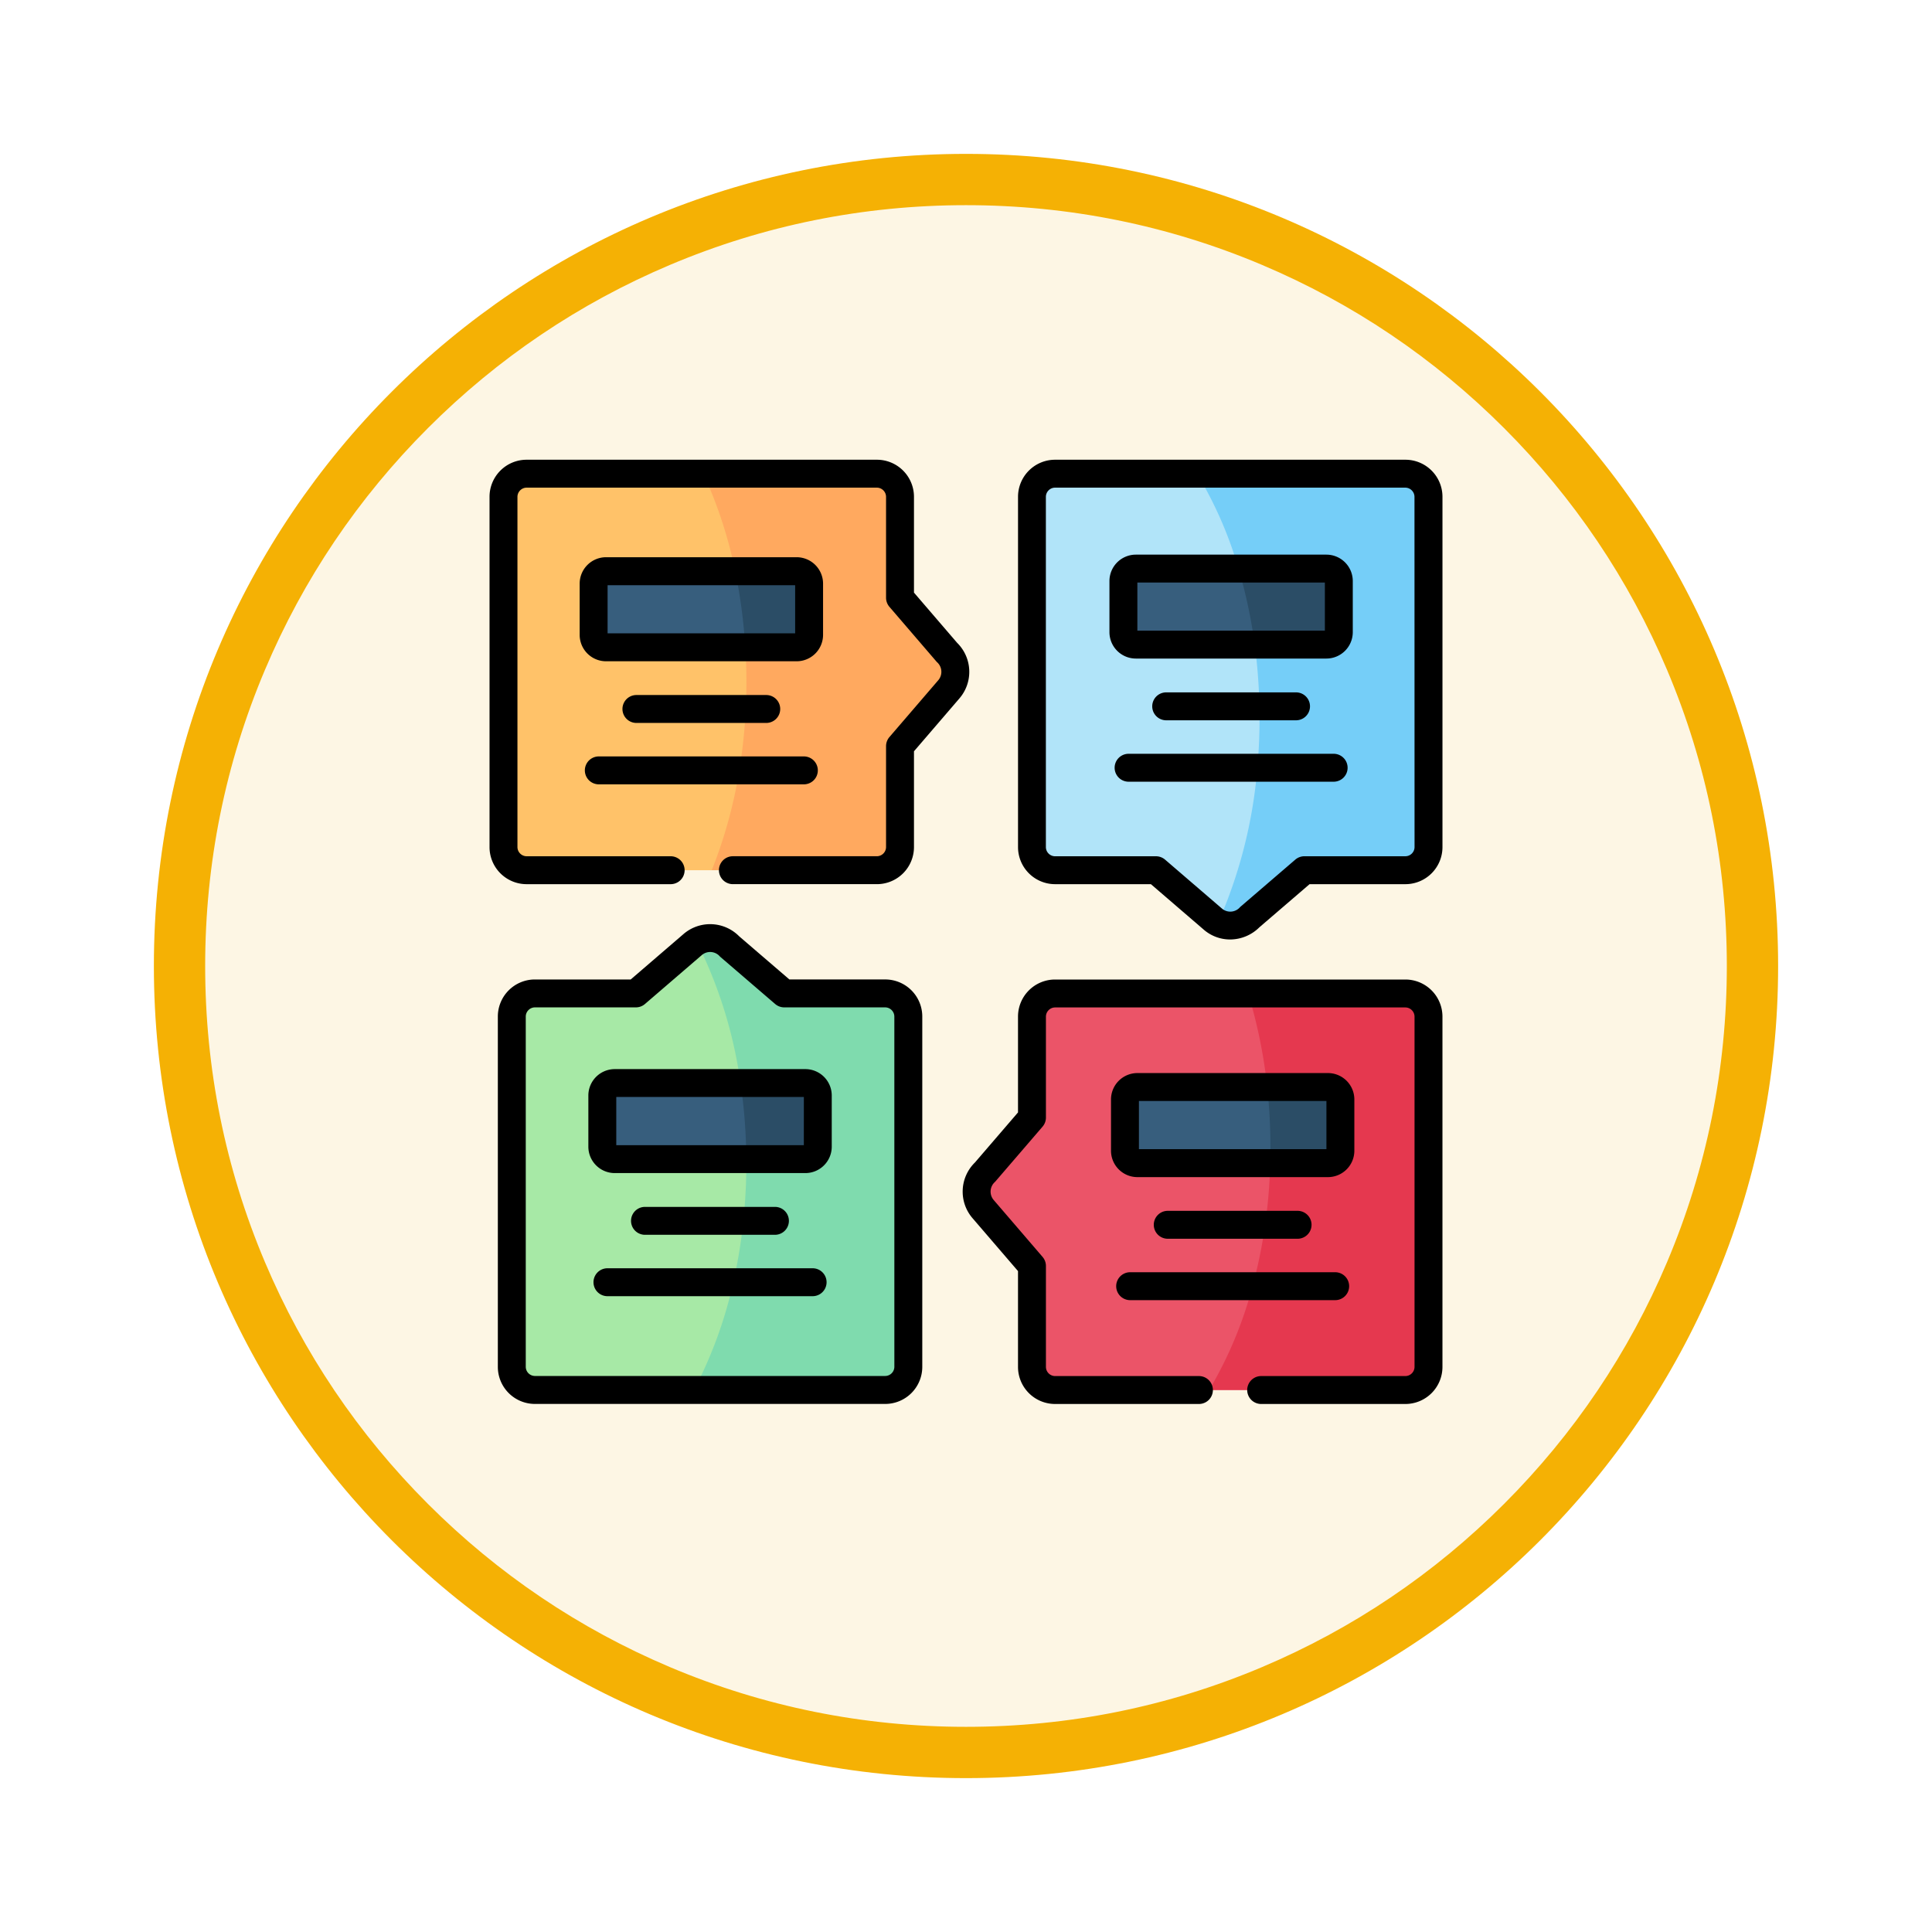 <svg xmlns="http://www.w3.org/2000/svg" xmlns:xlink="http://www.w3.org/1999/xlink" width="113" height="113" viewBox="0 0 113 113">
  <defs>
    <filter id="Trazado_982547" x="0" y="0" width="113" height="113" filterUnits="userSpaceOnUse">
      <feOffset dy="3" input="SourceAlpha"/>
      <feGaussianBlur stdDeviation="3" result="blur"/>
      <feFlood flood-opacity="0.161"/>
      <feComposite operator="in" in2="blur"/>
      <feComposite in="SourceGraphic"/>
    </filter>
  </defs>
  <g id="Grupo_1210959" data-name="Grupo 1210959" transform="translate(-271.75 -1447.837)">
    <g id="Grupo_1210937" data-name="Grupo 1210937" transform="translate(15.75 621.587)">
      <g id="Grupo_1174742" data-name="Grupo 1174742" transform="translate(-16 -280.75)">
        <g id="Grupo_1163948" data-name="Grupo 1163948" transform="translate(0 -1371)">
          <g id="Grupo_1158168" data-name="Grupo 1158168" transform="translate(281 2484)">
            <g id="Grupo_1152576" data-name="Grupo 1152576" transform="translate(0)">
              <g id="Grupo_1148633" data-name="Grupo 1148633">
                <g id="Grupo_1148525" data-name="Grupo 1148525">
                  <g transform="matrix(1, 0, 0, 1, -9, -6)" filter="url(#Trazado_982547)">
                    <g id="Trazado_982547-2" data-name="Trazado 982547" transform="translate(9 6)" fill="#fdf6e4">
                      <path d="M 47.5 93.5 C 41.289 93.5 35.265 92.284 29.595 89.886 C 24.118 87.569 19.198 84.252 14.973 80.027 C 10.748 75.802 7.431 70.882 5.114 65.405 C 2.716 59.735 1.5 53.711 1.5 47.5 C 1.5 41.289 2.716 35.265 5.114 29.595 C 7.431 24.118 10.748 19.198 14.973 14.973 C 19.198 10.748 24.118 7.431 29.595 5.114 C 35.265 2.716 41.289 1.5 47.5 1.5 C 53.711 1.5 59.735 2.716 65.405 5.114 C 70.882 7.431 75.802 10.748 80.027 14.973 C 84.252 19.198 87.569 24.118 89.886 29.595 C 92.284 35.265 93.5 41.289 93.5 47.5 C 93.5 53.711 92.284 59.735 89.886 65.405 C 87.569 70.882 84.252 75.802 80.027 80.027 C 75.802 84.252 70.882 87.569 65.405 89.886 C 59.735 92.284 53.711 93.5 47.5 93.5 Z" stroke="none"/>
                      <path d="M 47.5 3 C 41.491 3 35.664 4.176 30.18 6.496 C 24.881 8.737 20.122 11.946 16.034 16.034 C 11.946 20.122 8.737 24.881 6.496 30.18 C 4.176 35.664 3 41.491 3 47.5 C 3 53.509 4.176 59.336 6.496 64.82 C 8.737 70.119 11.946 74.878 16.034 78.966 C 20.122 83.054 24.881 86.263 30.18 88.504 C 35.664 90.824 41.491 92 47.5 92 C 53.509 92 59.336 90.824 64.82 88.504 C 70.119 86.263 74.878 83.054 78.966 78.966 C 83.054 74.878 86.263 70.119 88.504 64.82 C 90.824 59.336 92 53.509 92 47.5 C 92 41.491 90.824 35.664 88.504 30.18 C 86.263 24.881 83.054 20.122 78.966 16.034 C 74.878 11.946 70.119 8.737 64.82 6.496 C 59.336 4.176 53.509 3 47.5 3 M 47.5 0 C 73.734 0 95 21.266 95 47.5 C 95 73.734 73.734 95 47.5 95 C 21.266 95 0 73.734 0 47.5 C 0 21.266 21.266 0 47.5 0 Z" stroke="none" fill="#f5b104"/>
                    </g>
                  </g>
                </g>
              </g>
            </g>
          </g>
        </g>
      </g>
    </g>
    <g id="diagram_4394629_1_" data-name="diagram_4394629 (1)" transform="translate(300.382 1472.372)">
      <g id="Grupo_1210942" data-name="Grupo 1210942" transform="translate(1.302 30.333)">
        <path id="Trazado_1056594" data-name="Trazado 1056594" d="M35.153,284.452V263.96a1.354,1.354,0,0,0-1.35-1.35H27.894l-3.186-2.738a1.571,1.571,0,0,0-2.168-.119L19.22,262.61H13.311a1.354,1.354,0,0,0-1.35,1.35v20.492a1.354,1.354,0,0,0,1.35,1.35H33.8A1.354,1.354,0,0,0,35.153,284.452Z" transform="translate(-11.961 -259.375)" fill="#a7e9a6" fill-rule="evenodd"/>
      </g>
      <g id="Grupo_1210943" data-name="Grupo 1210943" transform="translate(6.596 38.812)">
        <path id="Trazado_1056595" data-name="Trazado 1056595" d="M72.471,341.72a.731.731,0,0,0,.727-.727v-3a.731.731,0,0,0-.727-.727H61.322A.729.729,0,0,0,60.6,338v3a.729.729,0,0,0,.727.727Z" transform="translate(-60.595 -337.271)" fill="#375e7d" fill-rule="evenodd"/>
      </g>
      <g id="Grupo_1210944" data-name="Grupo 1210944" transform="translate(28.49 33.568)">
        <path id="Trazado_1056596" data-name="Trazado 1056596" d="M288.15,310.938V290.446a1.354,1.354,0,0,0-1.35-1.35H266.308a1.354,1.354,0,0,0-1.35,1.35v5.908l-2.741,3.186a1.567,1.567,0,0,0-.116,2.165l2.857,3.324v5.909a1.354,1.354,0,0,0,1.35,1.35H286.8A1.354,1.354,0,0,0,288.15,310.938Z" transform="translate(-261.722 -289.096)" fill="#eb5468" fill-rule="evenodd"/>
      </g>
      <g id="Grupo_1210945" data-name="Grupo 1210945" transform="translate(37.166 39.044)">
        <path id="Trazado_1056597" data-name="Trazado 1056597" d="M341.414,340.128v3a.729.729,0,0,0,.727.727h11.146a.729.729,0,0,0,.727-.727v-3a.729.729,0,0,0-.727-.727H342.141a.729.729,0,0,0-.727.727Z" transform="translate(-341.414 -339.401)" fill="#375e7d" fill-rule="evenodd"/>
      </g>
      <g id="Grupo_1210946" data-name="Grupo 1210946" transform="translate(31.727 3.17)">
        <path id="Trazado_1056598" data-name="Trazado 1056598" d="M292.805,33.045h5.908l3.321,2.857a1.571,1.571,0,0,0,2.168-.119l3.186-2.738H313.3a1.354,1.354,0,0,0,1.35-1.35V11.2a1.354,1.354,0,0,0-1.35-1.35H292.805a1.354,1.354,0,0,0-1.35,1.35V31.695A1.354,1.354,0,0,0,292.805,33.045Z" transform="translate(-291.455 -9.853)" fill="#b1e4f9" fill-rule="evenodd"/>
      </g>
      <g id="Grupo_1210947" data-name="Grupo 1210947" transform="translate(0.816 3.17)">
        <path id="Trazado_1056599" data-name="Trazado 1056599" d="M33.549,22.463A1.567,1.567,0,0,0,33.43,20.3l-2.738-3.186V11.2a1.354,1.354,0,0,0-1.35-1.35H8.85A1.354,1.354,0,0,0,7.5,11.2V31.695a1.354,1.354,0,0,0,1.35,1.35H29.341a1.354,1.354,0,0,0,1.35-1.35V25.787Z" transform="translate(-7.5 -9.853)" fill="#ffc269" fill-rule="evenodd"/>
      </g>
      <g id="Grupo_1210948" data-name="Grupo 1210948" transform="translate(6.089 8.875)">
        <path id="Trazado_1056600" data-name="Trazado 1056600" d="M68.536,65.981v-3a.732.732,0,0,0-.73-.727H56.66a.729.729,0,0,0-.727.727v3a.729.729,0,0,0,.727.727H67.806a.732.732,0,0,0,.73-.727Z" transform="translate(-55.933 -62.259)" fill="#375e7d" fill-rule="evenodd"/>
      </g>
      <g id="Grupo_1210949" data-name="Grupo 1210949" transform="translate(37.075 8.722)">
        <path id="Trazado_1056601" data-name="Trazado 1056601" d="M341.306,65.295h11.146a.727.727,0,0,0,.727-.727V61.576a.727.727,0,0,0-.727-.727H341.306a.727.727,0,0,0-.727.727v2.992A.727.727,0,0,0,341.306,65.295Z" transform="translate(-340.579 -60.849)" fill="#375e7d" fill-rule="evenodd"/>
      </g>
      <g id="Grupo_1210950" data-name="Grupo 1210950" transform="translate(14.369 8.875)">
        <path id="Trazado_1056602" data-name="Trazado 1056602" d="M135.587,62.26h-3.593a31.338,31.338,0,0,1,.589,4.449h3a.732.732,0,0,0,.73-.727v-3A.732.732,0,0,0,135.587,62.26Z" transform="translate(-131.994 -62.26)" fill="#2b4d66" fill-rule="evenodd"/>
      </g>
      <g id="Grupo_1210951" data-name="Grupo 1210951" transform="translate(12.505 3.17)">
        <path id="Trazado_1056603" data-name="Trazado 1056603" d="M120.33,20.006h-3q.061.991.063,2.008c0,.539-.013,1.071-.038,1.6a31.426,31.426,0,0,1-.379,3.59,27.6,27.6,0,0,1-1.61,5.84h9.665a1.354,1.354,0,0,0,1.35-1.35V25.787l2.857-3.324a1.567,1.567,0,0,0-.119-2.165l-2.738-3.186V11.2a1.354,1.354,0,0,0-1.35-1.35H114.873a26.26,26.26,0,0,1,1.864,5.7h3.593a.732.732,0,0,1,.73.727v3A.732.732,0,0,1,120.33,20.006Z" transform="translate(-114.873 -9.853)" fill="#ffa95f" fill-rule="evenodd"/>
      </g>
      <g id="Grupo_1210952" data-name="Grupo 1210952" transform="translate(43.807 8.722)">
        <path id="Trazado_1056604" data-name="Trazado 1056604" d="M402.424,60.849a29.427,29.427,0,0,1,.946,4.445h4.195a.727.727,0,0,0,.727-.727V61.576a.727.727,0,0,0-.727-.727h-5.141Z" transform="translate(-402.424 -60.849)" fill="#2b4d66" fill-rule="evenodd"/>
      </g>
      <g id="Grupo_1210953" data-name="Grupo 1210953" transform="translate(41.379 3.17)">
        <path id="Trazado_1056605" data-name="Trazado 1056605" d="M382.548,15.4h5.141a.727.727,0,0,1,.727.727v2.992a.727.727,0,0,1-.727.727h-4.195a32.2,32.2,0,0,1,.276,3.612c.006.229.009.461.009.689,0,.987-.044,1.952-.128,2.9a28.108,28.108,0,0,1-2.293,9.057,1.574,1.574,0,0,0,1.858-.326l3.186-2.738h5.908a1.354,1.354,0,0,0,1.35-1.35V11.2a1.354,1.354,0,0,0-1.35-1.35H380.12a23.373,23.373,0,0,1,2.428,5.551Z" transform="translate(-380.12 -9.853)" fill="#75cef8" fill-rule="evenodd"/>
      </g>
      <g id="Grupo_1210954" data-name="Grupo 1210954" transform="translate(45.486 39.044)">
        <path id="Trazado_1056606" data-name="Trazado 1056606" d="M421.4,339.4h-3.553a32.551,32.551,0,0,1,.188,3.531c0,.307,0,.614-.013.918H421.4a.729.729,0,0,0,.727-.727v-3A.729.729,0,0,0,421.4,339.4Z" transform="translate(-417.848 -339.402)" fill="#2b4d66" fill-rule="evenodd"/>
      </g>
      <g id="Grupo_1210955" data-name="Grupo 1210955" transform="translate(42.087 33.568)">
        <path id="Trazado_1056607" data-name="Trazado 1056607" d="M390.023,294.572h3.553a.729.729,0,0,1,.727.727v3a.729.729,0,0,1-.727.727H390.2a31.307,31.307,0,0,1-.3,3.609,28.99,28.99,0,0,1-.736,3.59,23.783,23.783,0,0,1-2.537,6.068h11.481a1.354,1.354,0,0,0,1.35-1.35V290.446a1.354,1.354,0,0,0-1.35-1.35h-9.2A29.829,29.829,0,0,1,390.023,294.572Z" transform="translate(-386.624 -289.096)" fill="#e5384f" fill-rule="evenodd"/>
      </g>
      <g id="Grupo_1210956" data-name="Grupo 1210956" transform="translate(14.682 38.812)">
        <path id="Trazado_1056608" data-name="Trazado 1056608" d="M139.39,340.993v-3a.731.731,0,0,0-.727-.727h-3.791a32.529,32.529,0,0,1,.338,4.449h3.452A.731.731,0,0,0,139.39,340.993Z" transform="translate(-134.872 -337.271)" fill="#2b4d66" fill-rule="evenodd"/>
      </g>
      <g id="Grupo_1210957" data-name="Grupo 1210957" transform="translate(11.953 30.334)">
        <path id="Trazado_1056609" data-name="Trazado 1056609" d="M117.052,268.59v3a.731.731,0,0,1-.727.727h-3.452v.232a32.223,32.223,0,0,1-.175,3.377,30.131,30.131,0,0,1-.589,3.59,25.331,25.331,0,0,1-2.3,6.3H121a1.354,1.354,0,0,0,1.35-1.35V263.969a1.354,1.354,0,0,0-1.35-1.35h-5.908L111.9,259.88a1.579,1.579,0,0,0-1.93-.288,26.619,26.619,0,0,1,2.563,8.271h3.791A.731.731,0,0,1,117.052,268.59Z" transform="translate(-109.806 -259.384)" fill="#7fdbae" fill-rule="evenodd"/>
      </g>
      <g id="Grupo_1210958" data-name="Grupo 1210958" transform="translate(0 2.354)">
        <path id="Trazado_1056610" data-name="Trazado 1056610" d="M27.346,13.06l-2.521-2.934V4.521a2.169,2.169,0,0,0-2.167-2.167H2.167A2.169,2.169,0,0,0,0,4.521V25.012a2.169,2.169,0,0,0,2.167,2.167h8.427a.816.816,0,1,0,0-1.633H2.167a.541.541,0,0,1-.534-.534V4.521a.541.541,0,0,1,.534-.534H22.658a.541.541,0,0,1,.534.534v5.908a.816.816,0,0,0,.2.532l2.738,3.186c.014.017.029.033.045.048a.757.757,0,0,1,.074,1.052l-2.857,3.324a.817.817,0,0,0-.2.532v5.908a.541.541,0,0,1-.534.534H14.234a.816.816,0,0,0,0,1.633h8.424a2.169,2.169,0,0,0,2.167-2.167V19.407l2.658-3.093A2.381,2.381,0,0,0,27.346,13.06Z" transform="translate(0 -2.354)"/>
        <path id="Trazado_1056611" data-name="Trazado 1056611" d="M348.146,336.439v-3A1.545,1.545,0,0,0,346.6,331.9H335.456a1.545,1.545,0,0,0-1.543,1.543v3a1.545,1.545,0,0,0,1.543,1.543H346.6A1.545,1.545,0,0,0,348.146,336.439Zm-1.633-.09H335.546v-2.816h10.967Z" transform="translate(-297.564 -296.027)"/>
        <path id="Trazado_1056612" data-name="Trazado 1056612" d="M357.724,405.921a.816.816,0,0,0,0,1.633h7.594a.816.816,0,0,0,0-1.633Z" transform="translate(-318.056 -361.99)"/>
        <path id="Trazado_1056613" data-name="Trazado 1056613" d="M337.521,440.535h11.992a.816.816,0,1,0,0-1.633H337.521a.816.816,0,0,0,0,1.633Z" transform="translate(-300.052 -391.38)"/>
        <path id="Trazado_1056614" data-name="Trazado 1056614" d="M65.788,329.771H54.638a1.545,1.545,0,0,0-1.543,1.543v2.995a1.545,1.545,0,0,0,1.543,1.543H65.788a1.545,1.545,0,0,0,1.543-1.543v-2.995A1.545,1.545,0,0,0,65.788,329.771Zm-.09,4.449H54.728V331.4H65.7Z" transform="translate(-47.315 -294.129)"/>
        <path id="Trazado_1056615" data-name="Trazado 1056615" d="M84.5,405.424a.816.816,0,1,0,0-1.633h-7.6a.816.816,0,1,0,0,1.633Z" transform="translate(-67.807 -360.091)"/>
        <path id="Trazado_1056616" data-name="Trazado 1056616" d="M68.7,436.772H56.7a.816.816,0,1,0,0,1.633H68.7a.816.816,0,0,0,0-1.633Z" transform="translate(-49.803 -389.482)"/>
        <path id="Trazado_1056617" data-name="Trazado 1056617" d="M306.612,2.354H286.121a2.169,2.169,0,0,0-2.167,2.167V25.012a2.169,2.169,0,0,0,2.167,2.167h5.605l3.091,2.66a2.354,2.354,0,0,0,1.541.575,2.442,2.442,0,0,0,1.714-.714l2.934-2.521h5.606a2.169,2.169,0,0,0,2.167-2.167V4.521a2.169,2.169,0,0,0-2.167-2.167Zm.534,22.658a.541.541,0,0,1-.534.534H300.7a.816.816,0,0,0-.532.2l-3.186,2.738c-.017.014-.033.029-.048.045a.752.752,0,0,1-1.055.075l-3.321-2.857a.817.817,0,0,0-.533-.2h-5.908a.541.541,0,0,1-.534-.534V4.521a.541.541,0,0,1,.534-.534h20.491a.541.541,0,0,1,.534.534Z" transform="translate(-253.043 -2.354)"/>
        <path id="Trazado_1056618" data-name="Trazado 1056618" d="M280.111,281.6H259.62a2.169,2.169,0,0,0-2.167,2.167v5.606l-2.524,2.934a2.38,2.38,0,0,0-.136,3.252l2.66,3.094v5.606a2.169,2.169,0,0,0,2.167,2.167h8.415a.816.816,0,0,0,0-1.633H259.62a.541.541,0,0,1-.534-.534v-5.908a.817.817,0,0,0-.2-.532l-2.858-3.326a.756.756,0,0,1,.073-1.051q.023-.023.044-.048l2.741-3.186a.817.817,0,0,0,.2-.533v-5.908a.541.541,0,0,1,.534-.534h20.491a.541.541,0,0,1,.534.534v20.492a.541.541,0,0,1-.534.534h-8.436a.816.816,0,0,0,0,1.633h8.436a2.169,2.169,0,0,0,2.167-2.167V283.763A2.169,2.169,0,0,0,280.111,281.6Z" transform="translate(-226.543 -251.198)"/>
        <path id="Trazado_1056619" data-name="Trazado 1056619" d="M27.118,255.112H21.512l-2.934-2.521a2.386,2.386,0,0,0-3.255-.138l-3.091,2.66H6.627a2.169,2.169,0,0,0-2.167,2.167v20.492a2.169,2.169,0,0,0,2.167,2.167H27.118a2.169,2.169,0,0,0,2.167-2.167V257.279A2.169,2.169,0,0,0,27.118,255.112Zm.534,22.658a.541.541,0,0,1-.534.534H6.627a.541.541,0,0,1-.534-.534V257.279a.541.541,0,0,1,.534-.534h5.908a.817.817,0,0,0,.533-.2l3.32-2.857a.752.752,0,0,1,1.055.074c.015.016.032.03.048.045l3.186,2.738a.816.816,0,0,0,.532.2h5.908a.541.541,0,0,1,.534.534Z" transform="translate(-3.974 -224.714)"/>
        <path id="Trazado_1056620" data-name="Trazado 1056620" d="M345.769,53.35H334.622a1.545,1.545,0,0,0-1.543,1.543v2.992a1.545,1.545,0,0,0,1.543,1.543h11.146a1.545,1.545,0,0,0,1.543-1.543V54.893A1.545,1.545,0,0,0,345.769,53.35Zm-.09,4.445H334.712V54.983h10.967Z" transform="translate(-296.821 -47.799)"/>
        <path id="Trazado_1056621" data-name="Trazado 1056621" d="M364.484,129a.816.816,0,0,0,0-1.633H356.89a.816.816,0,0,0,0,1.633Z" transform="translate(-317.313 -113.76)"/>
        <path id="Trazado_1056622" data-name="Trazado 1056622" d="M348.68,160.35H336.687a.816.816,0,0,0,0,1.633H348.68a.816.816,0,1,0,0-1.633Z" transform="translate(-299.309 -143.151)"/>
        <path id="Trazado_1056623" data-name="Trazado 1056623" d="M62.669,59.3V56.3a1.547,1.547,0,0,0-1.546-1.543H49.976A1.545,1.545,0,0,0,48.433,56.3v3a1.545,1.545,0,0,0,1.543,1.543H61.123A1.547,1.547,0,0,0,62.669,59.3Zm-1.633-.09H50.066V56.393h10.97v2.816Z" transform="translate(-43.161 -49.055)"/>
        <path id="Trazado_1056624" data-name="Trazado 1056624" d="M72.244,128.779a.816.816,0,0,0,0,1.633h7.594a.816.816,0,0,0,0-1.633Z" transform="translate(-63.653 -115.017)"/>
        <path id="Trazado_1056625" data-name="Trazado 1056625" d="M52.041,163.393H64.034a.816.816,0,1,0,0-1.633H52.041a.816.816,0,1,0,0,1.633Z" transform="translate(-45.649 -144.407)"/>
      </g>
    </g>
  </g>
</svg>
